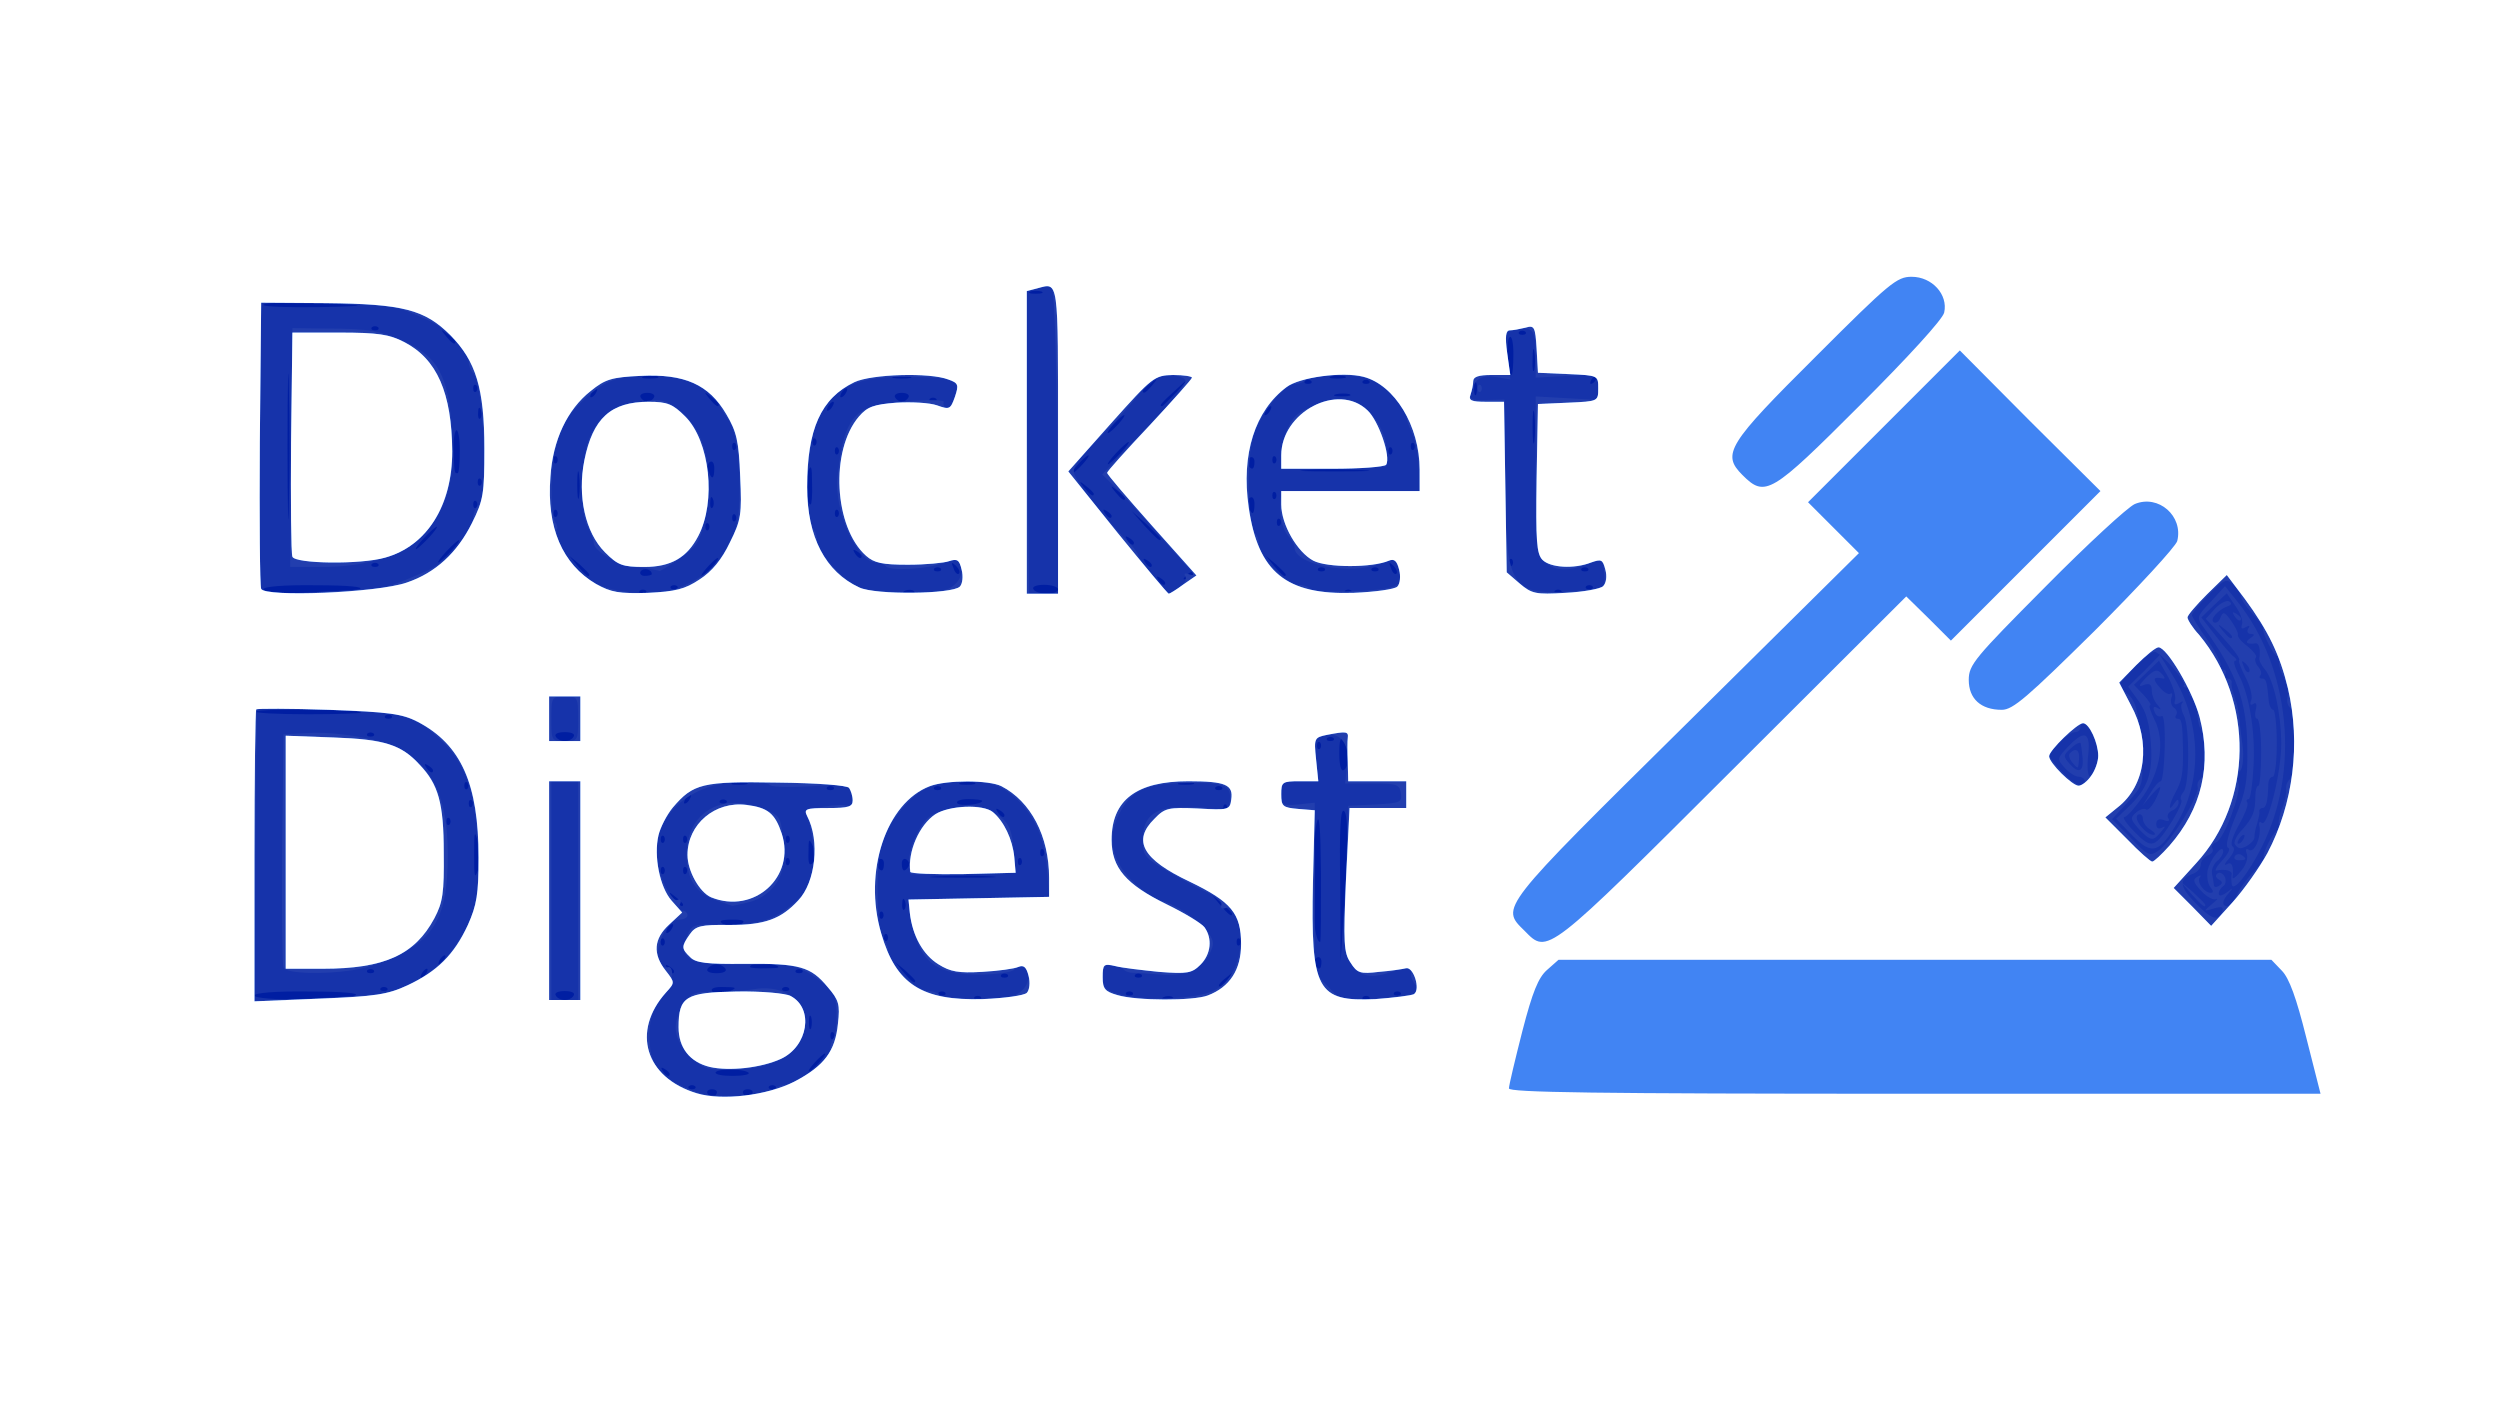 <!DOCTYPE svg PUBLIC "-//W3C//DTD SVG 20010904//EN" "http://www.w3.org/TR/2001/REC-SVG-20010904/DTD/svg10.dtd">
<svg version="1.0" xmlns="http://www.w3.org/2000/svg" width="560px" height="315px" viewBox="0 0 5600 3150" preserveAspectRatio="xMidYMid meet">
<rect x="0" y="0" width="5600" height="3150" fill="#808080" stroke="none"/>
<g id="layer101" fill="#001ea2" stroke="none">
 <path d="M0 1575 l0 -1575 2800 0 2800 0 0 1575 0 1575 -2800 0 -2800 0 0 -1575z"/>
 </g>
<g id="layer102" fill="#1633aa" stroke="none">
 <path d="M0 1575 l0 -1575 2800 0 2800 0 0 1575 0 1575 -2800 0 -2800 0 0 -1575z m1605 875 c3 -5 -1 -10 -10 -10 -9 0 -13 5 -10 10 3 6 8 10 10 10 2 0 7 -4 10 -10z m80 0 c3 -5 -1 -10 -10 -10 -9 0 -13 5 -10 10 3 6 8 10 10 10 2 0 7 -4 10 -10z m-128 -17 c-4 -3 -10 -3 -14 0 -3 4 0 7 7 7 7 0 10 -3 7 -7z m180 0 c-4 -3 -10 -3 -14 0 -3 4 0 7 7 7 7 0 10 -3 7 -7z m-237 -27 c0 -3 -5 -8 -12 -12 -7 -4 -8 -3 -4 4 7 12 16 16 16 8z m177 -3 c-10 -9 -68 -10 -74 -1 -2 5 15 8 38 8 23 0 39 -3 36 -7z m158 -23 c10 -11 16 -20 13 -20 -3 0 -13 9 -23 20 -10 11 -16 20 -13 20 3 0 13 -9 23 -20z m32 -67 c-4 -3 -7 0 -7 7 0 7 3 10 7 7 3 -4 3 -10 0 -14z m-50 -35 c-3 -7 -5 -2 -5 12 0 14 2 19 5 13 2 -7 2 -19 0 -25z m-1022 -48 c13 -5 -25 -9 -102 -9 -76 -1 -123 3 -123 9 0 12 196 12 225 0z m490 0 c4 -6 -5 -10 -20 -10 -15 0 -24 4 -20 10 3 6 12 10 20 10 8 0 17 -4 20 -10z m912 3 c-4 -3 -10 -3 -14 0 -3 4 0 7 7 7 7 0 10 -3 7 -7z m430 1 c-3 -3 -12 -4 -19 -1 -8 3 -5 6 6 6 11 1 17 -2 13 -5z m440 -1 c-4 -3 -10 -3 -14 0 -3 4 0 7 7 7 7 0 10 -3 7 -7z m-1432 -13 c17 -7 14 -9 -13 -9 -20 -1 -31 3 -27 9 7 12 13 12 40 0z m482 3 c-4 -3 -10 -3 -14 0 -3 4 0 7 7 7 7 0 10 -3 7 -7z m420 0 c-4 -3 -10 -3 -14 0 -3 4 0 7 7 7 7 0 10 -3 7 -7z m600 0 c-4 -3 -10 -3 -14 0 -3 4 0 7 7 7 7 0 10 -3 7 -7z m-2270 -10 c-4 -3 -10 -3 -14 0 -3 4 0 7 7 7 7 0 10 -3 7 -7z m900 0 c-4 -3 -10 -3 -14 0 -3 4 0 7 7 7 7 0 10 -3 7 -7z m984 -20 c13 -16 12 -17 -3 -4 -17 13 -22 21 -14 21 2 0 10 -8 17 -17z m-701 4 c0 -2 -10 -12 -22 -23 l-23 -19 19 23 c18 21 26 27 26 19z m-1095 -17 c3 -5 4 -10 1 -10 -3 0 -8 5 -11 10 -3 6 -4 10 -1 10 3 0 8 -4 11 -10z m1302 3 c-4 -3 -10 -3 -14 0 -3 4 0 7 7 7 7 0 10 -3 7 -7z m300 0 c-4 -3 -10 -3 -14 0 -3 4 0 7 7 7 7 0 10 -3 7 -7z m-1720 -10 c-4 -3 -10 -3 -14 0 -3 4 0 7 7 7 7 0 10 -3 7 -7z m673 3 c0 -3 -5 -8 -12 -12 -7 -4 -8 -3 -4 4 7 12 16 16 16 8z m115 -6 c-3 -5 -12 -10 -20 -10 -8 0 -17 5 -20 10 -4 6 5 10 20 10 15 0 24 -4 20 -10z m172 3 c-4 -3 -10 -3 -14 0 -3 4 0 7 7 7 7 0 10 -3 7 -7z m-62 -12 c-18 -7 -55 -4 -55 5 0 2 17 4 38 3 28 0 32 -2 17 -8z m1225 -7 c0 -8 -5 -12 -10 -9 -6 4 -8 11 -5 16 9 14 15 11 15 -7z m-1965 -4 c3 -5 4 -10 1 -10 -3 0 -8 5 -11 10 -3 6 -4 10 -1 10 3 0 8 -4 11 -10z m2016 -333 c-8 -8 -11 35 -9 163 l1 175 10 -163 c7 -119 6 -167 -2 -175z m-1524 286 c-4 -3 -7 0 -7 7 0 7 3 10 7 7 3 -4 3 -10 0 -14z m1290 0 c-4 -3 -7 0 -7 7 0 7 3 10 7 7 3 -4 3 -10 0 -14z m-790 -10 c-4 -3 -7 0 -7 7 0 7 3 10 7 7 3 -4 3 -10 0 -14z m972 -135 c-1 -109 -4 -141 -10 -113 -16 78 -11 265 8 265 2 0 2 -69 2 -152z m-1454 122 c3 -5 4 -10 1 -10 -3 0 -8 5 -11 10 -3 6 -4 10 -1 10 3 0 8 -4 11 -10z m155 -10 c11 -7 6 -10 -20 -10 -26 0 -31 3 -20 10 8 5 17 10 20 10 3 0 12 -5 20 -10z m317 -27 c-4 -3 -7 0 -7 7 0 7 3 10 7 7 3 -4 3 -10 0 -14z m783 4 c0 -2 -10 -12 -22 -23 l-23 -19 19 23 c18 21 26 27 26 19z m-733 -29 c-3 -8 -6 -5 -6 6 -1 11 2 17 5 13 3 -3 4 -12 1 -19z m-497 8 c0 -2 -8 -10 -17 -17 -16 -13 -17 -12 -4 4 13 16 21 21 21 13z m-459 -138 c-8 -30 -9 -28 -9 27 0 50 1 56 9 33 7 -17 7 -38 0 -60z m1147 75 c-32 -2 -86 -2 -120 0 -35 2 -9 3 57 3 66 0 94 -1 63 -3z m-731 -20 c-4 -3 -7 0 -7 7 0 7 3 10 7 7 3 -4 3 -10 0 -14z m50 0 c-4 -3 -7 0 -7 7 0 7 3 10 7 7 3 -4 3 -10 0 -14z m443 -9 c0 -8 -5 -12 -10 -9 -6 4 -8 11 -5 16 9 14 15 11 15 -7z m55 7 c3 -5 1 -12 -5 -16 -5 -3 -10 1 -10 9 0 18 6 21 15 7z m-268 -18 c-4 -3 -7 0 -7 7 0 7 3 10 7 7 3 -4 3 -10 0 -14z m55 -25 c-10 -22 -11 -21 -11 12 -1 26 2 31 11 22 8 -8 8 -17 0 -34z m465 25 c-4 -3 -7 0 -7 7 0 7 3 10 7 7 3 -4 3 -10 0 -14z m50 -20 c-4 -3 -7 0 -7 7 0 7 3 10 7 7 3 -4 3 -10 0 -14z m-850 -30 c-4 -3 -7 0 -7 7 0 7 3 10 7 7 3 -4 3 -10 0 -14z m50 0 c-4 -3 -7 0 -7 7 0 7 3 10 7 7 3 -4 3 -10 0 -14z m230 0 c-4 -3 -7 0 -7 7 0 7 3 10 7 7 3 -4 3 -10 0 -14z m-760 -40 c-4 -3 -7 0 -7 7 0 7 3 10 7 7 3 -4 3 -10 0 -14z m1243 -7 c0 -3 -5 -8 -12 -12 -7 -4 -8 -3 -4 4 7 12 16 16 16 8z m497 -23 c-4 -3 -7 0 -7 7 0 7 3 10 7 7 3 -4 3 -10 0 -14z m-1690 -10 c-4 -3 -7 0 -7 7 0 7 3 10 7 7 3 -4 3 -10 0 -14z m1143 1 c0 -2 -14 -4 -31 -4 -16 0 -28 4 -25 9 5 8 56 3 56 -5z m-655 -4 c3 -5 4 -10 1 -10 -3 0 -8 5 -11 10 -3 6 -4 10 -1 10 3 0 8 -4 11 -10z m82 3 c-4 -3 -10 -3 -14 0 -3 4 0 7 7 7 7 0 10 -3 7 -7z m-580 -40 c-4 -3 -7 0 -7 7 0 7 3 10 7 7 3 -4 3 -10 0 -14z m820 10 c-4 -3 -10 -3 -14 0 -3 4 0 7 7 7 7 0 10 -3 7 -7z m240 0 c-4 -3 -10 -3 -14 0 -3 4 0 7 7 7 7 0 10 -3 7 -7z m630 0 c-4 -3 -10 -3 -14 0 -3 4 0 7 7 7 7 0 10 -3 7 -7z m-1064 -10 c-7 -2 -21 -2 -30 0 -10 3 -4 5 12 5 17 0 24 -2 18 -5z m510 0 c-7 -2 -21 -2 -30 0 -10 3 -4 5 12 5 17 0 24 -2 18 -5z m490 0 c-7 -2 -21 -2 -30 0 -10 3 -4 5 12 5 17 0 24 -2 18 -5z m-1703 -27 c0 -3 -5 -8 -12 -12 -7 -4 -8 -3 -4 4 7 12 16 16 16 8z m2050 -29 c0 -12 -5 -29 -10 -37 -7 -11 -10 -3 -10 28 0 26 4 41 10 37 6 -3 10 -16 10 -28z m-63 -34 c-4 -3 -7 0 -7 7 0 7 3 10 7 7 3 -4 3 -10 0 -14z m-1672 -13 c4 -6 -5 -10 -20 -10 -15 0 -24 4 -20 10 3 6 12 10 20 10 8 0 17 -4 20 -10z m1702 3 c-4 -3 -10 -3 -14 0 -3 4 0 7 7 7 7 0 10 -3 7 -7z m-2150 -10 c-4 -3 -10 -3 -14 0 -3 4 0 7 7 7 7 0 10 -3 7 -7z m40 -40 c-4 -3 -10 -3 -14 0 -3 4 0 7 7 7 7 0 10 -3 7 -7z m-68 -7 c-7 -7 -229 -9 -236 -2 -4 3 49 6 117 6 68 0 121 -2 119 -4z m-4 -276 c13 -5 -23 -9 -97 -9 -73 -1 -118 3 -118 9 0 12 186 12 215 0z m642 3 c-4 -3 -10 -3 -14 0 -3 4 0 7 7 7 7 0 10 -3 7 -7z m600 1 c-3 -3 -12 -4 -19 -1 -8 3 -5 6 6 6 11 1 17 -2 13 -5z m323 -4 c0 -5 -14 -10 -31 -10 -17 0 -28 4 -24 10 3 6 17 10 31 10 13 0 24 -4 24 -10z m657 3 c-4 -3 -10 -3 -14 0 -3 4 0 7 7 7 7 0 10 -3 7 -7z m470 0 c-4 -3 -10 -3 -14 0 -3 4 0 7 7 7 7 0 10 -3 7 -7z m-1980 -10 c-4 -3 -10 -3 -14 0 -3 4 0 7 7 7 7 0 10 -3 7 -7z m2050 0 c-4 -3 -10 -3 -14 0 -3 4 0 7 7 7 7 0 10 -3 7 -7z m-957 -7 c0 -3 -5 -8 -12 -12 -7 -4 -8 -3 -4 4 7 12 16 16 16 8z m65 -24 c-3 -3 -11 0 -18 7 -9 10 -8 11 6 5 10 -3 15 -9 12 -12z m-1355 5 c0 -2 -10 -12 -22 -23 l-23 -19 19 23 c18 21 26 27 26 19z m140 -1 c0 -11 -19 -15 -25 -6 -3 5 1 10 9 10 9 0 16 -2 16 -4z m135 -16 c10 -11 16 -20 13 -20 -3 0 -13 9 -23 20 -10 11 -16 20 -13 20 3 0 13 -9 23 -20z m546 -3 c-10 -9 -11 -8 -5 6 3 10 9 15 12 12 3 -3 0 -11 -7 -18z m739 20 c0 -2 -10 -12 -22 -23 l-23 -19 19 23 c18 21 26 27 26 19z m241 -20 c-10 -9 -11 -8 -5 6 3 10 9 15 12 12 3 -3 0 -11 -7 -18z m-1014 6 c-4 -3 -10 -3 -14 0 -3 4 0 7 7 7 7 0 10 -3 7 -7z m860 0 c-4 -3 -10 -3 -14 0 -3 4 0 7 7 7 7 0 10 -3 7 -7z m120 0 c-4 -3 -10 -3 -14 0 -3 4 0 7 7 7 7 0 10 -3 7 -7z m470 0 c-4 -3 -10 -3 -14 0 -3 4 0 7 7 7 7 0 10 -3 7 -7z m-2710 -10 c-4 -3 -10 -3 -14 0 -3 4 0 7 7 7 7 0 10 -3 7 -7z m1733 3 c0 -3 -5 -8 -12 -12 -7 -4 -8 -3 -4 4 7 12 16 16 16 8z m807 -13 c-4 -3 -7 0 -7 7 0 7 3 10 7 7 3 -4 3 -10 0 -14z m-2740 -385 c-1 -73 -3 -14 -3 132 0 146 2 205 3 133 2 -73 2 -193 0 -265z m363 367 c13 -14 21 -25 18 -25 -2 0 -15 11 -28 25 -13 14 -21 25 -18 25 2 0 15 -11 28 -25z m920 11 c0 -3 -5 -8 -12 -12 -7 -4 -8 -3 -4 4 7 12 16 16 16 8z m-970 -41 c13 -14 21 -25 18 -25 -2 0 -15 11 -28 25 -13 14 -21 25 -18 25 2 0 15 -11 28 -25z m1580 11 c0 -3 -5 -8 -12 -12 -7 -4 -8 -3 -4 4 7 12 16 16 16 8z m60 -9 c0 -2 -15 -16 -32 -33 l-33 -29 29 33 c28 30 36 37 36 29z m-1013 -34 c-4 -3 -7 0 -7 7 0 7 3 10 7 7 3 -4 3 -10 0 -14z m1280 -10 c-4 -3 -7 0 -7 7 0 7 3 10 7 7 3 -4 3 -10 0 -14z m-1220 -10 c-4 -3 -7 0 -7 7 0 7 3 10 7 7 3 -4 3 -10 0 -14z m-400 -10 c-4 -3 -7 0 -7 7 0 7 3 10 7 7 3 -4 3 -10 0 -14z m630 0 c-4 -3 -7 0 -7 7 0 7 3 10 7 7 3 -4 3 -10 0 -14z m613 13 c0 -3 -5 -8 -12 -12 -7 -4 -8 -3 -4 4 7 12 16 16 16 8z m320 -27 c0 -11 -4 -18 -10 -14 -5 3 -7 12 -3 20 7 21 13 19 13 -6z m-1743 -6 c-4 -3 -7 0 -7 7 0 7 3 10 7 7 3 -4 3 -10 0 -14z m530 -5 c-3 -8 -6 -5 -6 6 -1 11 2 17 5 13 3 -3 4 -12 1 -19z m-300 -55 c-2 -16 -4 -5 -4 22 0 28 2 40 4 28 2 -13 2 -35 0 -50z m522 20 c0 -40 -2 -44 -10 -25 -8 21 -3 72 7 72 2 0 4 -21 3 -47z m701 33 c0 -2 -8 -10 -17 -17 -16 -13 -17 -12 -4 4 13 16 21 21 21 13z m337 -13 c-4 -3 -7 0 -7 7 0 7 3 10 7 7 3 -4 3 -10 0 -14z m-407 3 c0 -2 -8 -10 -17 -17 -16 -13 -17 -12 -4 4 13 16 21 21 21 13z m-1373 -33 c-4 -3 -7 0 -7 7 0 7 3 10 7 7 3 -4 3 -10 0 -14z m523 -24 c0 -11 -4 -18 -10 -14 -5 3 -7 12 -3 20 7 21 13 19 13 -6z m-570 -40 c0 -27 -4 -48 -8 -45 -4 3 -7 24 -6 48 2 49 2 48 9 48 3 0 5 -23 5 -51z m1395 31 c10 -11 16 -20 13 -20 -3 0 -13 9 -23 20 -10 11 -16 20 -13 20 3 0 13 -9 23 -20z m628 13 c-35 -2 -91 -2 -125 0 -35 2 -7 3 62 3 69 0 97 -1 63 -3z m-243 -19 c0 -8 -5 -12 -10 -9 -6 4 -8 11 -5 16 9 14 15 11 15 -7z m-1563 -11 c-4 -3 -7 0 -7 7 0 7 3 10 7 7 3 -4 3 -10 0 -14z m1263 -8 c13 -14 21 -25 18 -25 -2 0 -15 11 -28 25 -13 14 -21 25 -18 25 2 0 15 -11 28 -25z m347 8 c-4 -3 -7 0 -7 7 0 7 3 10 7 7 3 -4 3 -10 0 -14z m-980 -20 c-4 -3 -7 0 -7 7 0 7 3 10 7 7 3 -4 3 -10 0 -14z m1240 0 c-4 -3 -7 0 -7 7 0 7 3 10 7 7 3 -4 3 -10 0 -14z m-1470 -10 c-4 -3 -7 0 -7 7 0 7 3 10 7 7 3 -4 3 -10 0 -14z m1520 0 c-4 -3 -7 0 -7 7 0 7 3 10 7 7 3 -4 3 -10 0 -14z m270 -65 c-2 -18 -4 -6 -4 27 0 33 2 48 4 33 2 -15 2 -42 0 -60z m-1610 55 c-4 -3 -7 0 -7 7 0 7 3 10 7 7 3 -4 3 -10 0 -14z m678 -33 c10 -11 16 -20 13 -20 -3 0 -13 9 -23 20 -10 11 -16 20 -13 20 3 0 13 -9 23 -20z m-1428 -32 c-3 -8 -6 -5 -6 6 -1 11 2 17 5 13 3 -3 4 -12 1 -19z m1768 2 c3 -5 4 -10 1 -10 -3 0 -8 5 -11 10 -3 6 -4 10 -1 10 3 0 8 -4 11 -10z m-980 -10 c3 -5 4 -10 1 -10 -3 0 -8 5 -11 10 -3 6 -4 10 -1 10 3 0 8 -4 11 -10z m-255 -4 c0 -2 -8 -10 -17 -17 -16 -13 -17 -12 -4 4 13 16 21 21 21 13z m1026 -28 l29 -33 -32 29 c-31 28 -38 36 -30 36 2 0 16 -15 33 -32z m-1171 12 c3 -5 -3 -10 -15 -10 -12 0 -18 5 -15 10 3 6 10 10 15 10 5 0 12 -4 15 -10z m570 0 c3 -5 -3 -10 -15 -10 -12 0 -18 5 -15 10 3 6 10 10 15 10 5 0 12 -4 15 -10z m62 3 c-4 -3 -10 -3 -14 0 -3 4 0 7 7 7 7 0 10 -3 7 -7z m-762 -13 c3 -5 4 -10 1 -10 -3 0 -8 5 -11 10 -3 6 -4 10 -1 10 3 0 8 -4 11 -10z m560 0 c3 -5 4 -10 1 -10 -3 0 -8 5 -11 10 -3 6 -4 10 -1 10 3 0 8 -4 11 -10z m1128 3 c-7 -2 -21 -2 -30 0 -10 3 -4 5 12 5 17 0 24 -2 18 -5z m284 -25 c-3 -7 -5 -2 -5 12 0 14 2 19 5 13 2 -7 2 -19 0 -25z m-2240 5 c-4 -3 -7 0 -7 7 0 7 3 10 7 7 3 -4 3 -10 0 -14z m1514 0 c13 -16 12 -17 -3 -4 -10 7 -18 15 -18 17 0 8 8 3 21 -13z m356 -10 c-4 -3 -10 -3 -14 0 -3 4 0 7 7 7 7 0 10 -3 7 -7z m130 0 c-4 -3 -10 -3 -14 0 -3 4 0 7 7 7 7 0 10 -3 7 -7z m508 -3 c3 -5 4 -10 1 -10 -3 0 -8 5 -11 10 -3 6 -4 10 -1 10 3 0 8 -4 11 -10z m-2102 -7 c-7 -2 -21 -2 -30 0 -10 3 -4 5 12 5 17 0 24 -2 18 -5z m565 0 c-10 -2 -26 -2 -35 0 -10 3 -2 5 17 5 19 0 27 -2 18 -5z m975 0 c-7 -2 -21 -2 -30 0 -10 3 -4 5 12 5 17 0 24 -2 18 -5z m377 -50 c0 -27 -4 -43 -9 -37 -8 8 -4 84 5 84 2 0 4 -21 4 -47z m47 -5 c-2 -13 -4 -5 -4 17 -1 22 1 32 4 23 2 -10 2 -28 0 -40z m-2417 -22 c0 -2 -8 -10 -17 -17 -16 -13 -17 -12 -4 4 13 16 21 21 21 13z m2397 -23 c-4 -3 -10 -3 -14 0 -3 4 0 7 7 7 7 0 10 -3 7 -7z m-2570 -10 c-4 -3 -10 -3 -14 0 -3 4 0 7 7 7 7 0 10 -3 7 -7z m-52 -50 c-96 -7 -205 -7 -205 0 0 4 55 6 123 5 67 -1 104 -3 82 -5z m1538 -30 c-7 -2 -19 -2 -25 0 -7 3 -2 5 12 5 14 0 19 -2 13 -5z"/>
 </g>
<g id="layer103" fill="#223eae" stroke="none">
 <path d="M0 1575 l0 -1575 2800 0 2800 0 0 1575 0 1575 -2800 0 -2800 0 0 -1575z m1734 865 c5 -5 17 -10 26 -10 26 0 100 -58 100 -78 0 -10 3 -22 6 -25 10 -10 11 -80 2 -100 -5 -9 -27 -29 -49 -43 -31 -19 -52 -25 -97 -24 -180 4 -205 -5 -182 -65 9 -23 14 -25 67 -24 87 1 120 -7 163 -41 40 -31 53 -59 53 -109 0 -33 -10 -88 -17 -99 -6 -10 81 -25 95 -16 11 6 12 -27 1 -41 -4 -6 -18 -9 -32 -8 -69 7 -142 8 -146 1 -3 -4 -26 -8 -51 -8 -119 0 -203 67 -203 161 0 39 32 110 47 105 7 -3 10 1 6 10 -3 7 0 14 6 14 6 0 11 5 11 10 0 6 -9 10 -20 10 -24 0 -54 60 -45 90 4 12 12 19 19 17 18 -7 14 38 -5 59 -27 31 -35 57 -34 101 2 66 24 90 110 121 35 13 154 7 169 -8z m-883 -214 c61 -7 135 -55 171 -110 42 -65 50 -94 49 -186 -1 -138 -22 -211 -75 -264 -67 -67 -95 -74 -299 -77 l-122 -1 -3 327 -2 327 122 -5 c68 -3 139 -8 159 -11z m444 -231 l0 -245 -30 0 -30 0 0 245 0 245 30 0 30 0 0 -245z m994 224 c12 -11 17 -26 14 -39 -6 -23 -14 -25 -31 -8 -6 6 -41 11 -80 11 -86 0 -124 -24 -141 -87 -23 -88 -36 -81 142 -84 l157 -3 -5 -65 c-5 -76 -37 -136 -91 -173 -46 -32 -155 -27 -199 7 -39 31 -75 83 -82 118 -12 56 -9 192 5 206 6 6 12 21 12 31 0 25 63 87 88 87 12 0 23 4 26 8 3 5 41 9 85 9 64 0 84 -3 100 -18z m432 -1 c37 -19 59 -64 59 -122 0 -37 -18 -69 -35 -62 -8 3 -12 0 -9 -7 2 -7 -10 -18 -28 -26 -18 -8 -59 -30 -90 -48 -55 -32 -58 -36 -58 -72 0 -66 40 -83 164 -69 24 2 30 -1 31 -20 3 -34 -13 -40 -100 -38 -90 1 -123 17 -150 73 -25 51 -14 101 30 145 20 21 49 41 64 45 34 8 89 45 108 73 13 19 13 26 2 47 -19 35 -57 51 -109 46 -25 -2 -53 -4 -62 -4 -10 0 -20 -4 -23 -10 -4 -5 -15 -9 -26 -9 -14 0 -19 7 -19 28 0 23 6 30 33 38 56 17 178 13 218 -8z m449 7 c8 -5 8 -11 0 -20 -6 -7 -10 -17 -9 -21 3 -20 -3 -23 -28 -13 -55 22 -81 20 -103 -8 -20 -26 -21 -35 -15 -192 l5 -166 61 -3 c56 -3 60 -5 57 -25 -3 -20 -9 -22 -64 -22 l-61 0 5 -41 c5 -48 -14 -74 -51 -67 -22 4 -24 8 -19 54 l5 49 -42 0 c-38 0 -41 2 -41 28 0 26 2 27 38 24 l37 -4 0 190 0 191 30 31 c30 32 31 32 107 27 43 -3 83 -9 88 -12z m1808 -184 c3 -10 -2 -11 -19 -6 -24 7 -24 7 -4 -10 11 -9 15 -14 9 -11 -6 3 -21 -5 -33 -18 -18 -19 -20 -26 -9 -32 7 -4 10 -4 6 1 -9 9 9 35 24 35 7 0 6 -5 -1 -13 -6 -8 -8 -24 -6 -37 5 -25 35 -62 35 -43 0 6 -6 16 -14 22 -8 7 -13 20 -11 29 2 9 4 21 4 25 1 5 6 5 12 1 8 -5 8 -9 -1 -14 -8 -5 -8 -10 -2 -14 5 -3 12 1 16 9 3 8 1 17 -4 20 -6 4 -10 11 -10 17 0 6 7 5 18 -3 14 -11 15 -11 5 1 -16 17 -17 30 -3 30 6 0 14 -10 19 -22 5 -13 21 -36 37 -53 15 -16 26 -31 25 -33 -6 -6 22 -62 31 -62 5 0 7 -4 4 -9 -4 -5 -1 -22 5 -38 7 -15 11 -35 10 -45 -1 -9 3 -19 9 -23 13 -8 13 -152 0 -160 -6 -4 -8 -14 -6 -23 3 -10 -1 -30 -9 -46 -8 -15 -12 -32 -9 -37 3 -5 1 -9 -4 -9 -9 0 -35 -52 -33 -64 0 -3 -11 -18 -24 -32 -14 -15 -25 -32 -25 -37 0 -6 -8 -18 -17 -27 -16 -15 -20 -13 -55 22 -21 21 -38 41 -38 46 0 4 16 29 35 56 19 27 32 53 29 57 -3 5 0 9 6 9 6 0 8 5 5 10 -3 6 -1 10 4 10 6 0 10 3 10 8 -1 4 0 10 1 15 1 4 4 12 5 17 1 6 4 12 5 15 1 3 4 17 6 33 1 15 5 45 8 67 2 22 0 45 -6 52 -6 7 -8 20 -4 28 7 20 -32 125 -50 132 -8 3 -11 9 -8 14 3 5 -2 12 -10 15 -9 3 -16 13 -16 20 0 8 -8 18 -17 21 -33 12 -32 28 5 66 36 37 52 42 60 18z m-87 -207 c20 -32 34 -64 32 -70 -2 -7 0 -15 6 -19 13 -7 15 -101 3 -109 -5 -3 -9 -20 -10 -38 0 -18 -6 -34 -11 -36 -6 -2 -9 -8 -5 -13 3 -5 0 -9 -7 -9 -7 0 -10 -2 -7 -5 7 -7 -53 -75 -66 -75 -13 0 -76 61 -76 73 0 6 7 15 15 21 20 14 27 45 32 133 4 70 4 72 -31 110 l-35 38 42 42 c37 39 43 42 61 29 12 -7 37 -40 57 -72z m-221 -84 c0 -5 -6 -10 -13 -10 -8 0 -22 -9 -32 -20 -18 -20 -18 -21 10 -50 36 -37 49 -29 42 26 -4 43 5 59 17 28 9 -24 7 -47 -6 -77 -13 -27 -28 -36 -28 -17 0 6 -5 10 -12 10 -13 0 -58 39 -58 51 0 4 12 21 28 37 27 30 52 40 52 22z m-5 -52 c-1 -13 -3 -27 -4 -32 0 -5 -10 -1 -21 9 -19 17 -19 19 -4 36 20 23 32 17 29 -13z m-3370 -88 c0 -49 -1 -50 -30 -50 -29 0 -30 1 -30 50 0 49 0 50 30 50 30 0 30 -1 30 -50z m-440 -294 c23 -4 41 -11 103 -38 43 -19 102 -87 102 -118 0 -9 5 -21 12 -28 22 -22 12 -272 -12 -296 -6 -6 -10 -17 -10 -26 0 -23 -51 -75 -91 -93 -80 -35 -68 -33 -249 -37 l-125 -2 -3 313 c-1 173 0 320 3 328 4 11 28 13 128 7 67 -3 131 -8 142 -10z m690 -10 c49 -25 70 -48 99 -111 22 -48 15 -218 -11 -253 -11 -15 -22 -34 -25 -43 -4 -9 -27 -26 -52 -39 -54 -26 -152 -26 -200 -1 -42 23 -96 81 -102 110 -3 14 -8 33 -11 41 -10 28 -10 145 0 158 5 7 7 15 4 18 -3 4 2 23 12 43 35 67 84 95 173 99 51 2 73 -2 113 -22z m594 3 c12 -11 17 -26 14 -39 -6 -23 -4 -23 -40 -9 -35 14 -122 19 -129 7 -3 -4 -13 -8 -22 -8 -42 -1 -94 -116 -86 -190 10 -105 29 -144 77 -159 37 -13 168 -20 161 -10 -2 4 0 10 5 13 5 3 14 -7 19 -24 14 -40 5 -44 -103 -46 -110 -2 -167 22 -201 87 -28 55 -35 231 -11 256 4 3 7 14 7 24 0 25 58 89 93 104 16 7 66 12 112 12 68 1 88 -3 104 -18z m229 -324 c-2 -221 -7 -345 -13 -345 -5 0 -21 3 -34 7 l-23 6 3 338 4 339 33 0 33 0 -3 -345z m276 330 c10 -7 15 -18 11 -24 -4 -7 0 -8 10 -4 12 4 10 -2 -7 -19 -12 -14 -48 -54 -78 -88 -30 -34 -68 -75 -83 -90 l-28 -27 36 -39 c21 -21 64 -67 97 -101 33 -34 57 -66 53 -72 -3 -6 -21 -11 -40 -11 -27 0 -38 7 -56 33 -13 17 -39 48 -58 68 -106 109 -104 105 -87 136 13 25 62 85 115 139 12 12 21 25 21 29 0 8 62 83 70 84 3 0 13 -6 24 -14z m474 0 c19 -6 22 -12 17 -34 -9 -35 -8 -34 -46 -18 -64 26 -189 2 -189 -36 0 -6 -6 -18 -14 -26 -14 -16 -21 -48 -18 -83 2 -16 17 -18 158 -18 l155 0 -3 -52 c-1 -29 -8 -64 -15 -78 -7 -14 -13 -32 -13 -41 0 -17 -43 -60 -77 -78 -27 -14 -140 -15 -148 -1 -3 6 -15 10 -25 10 -24 0 -79 70 -93 118 -16 58 -12 200 6 219 4 3 7 14 7 24 0 25 63 89 88 89 11 0 23 4 26 9 7 10 151 7 184 -4z m470 1 c8 -4 8 -14 3 -58 -1 -4 -13 -3 -28 3 -50 20 -79 19 -102 -2 -20 -19 -21 -29 -21 -196 l0 -175 70 4 70 4 0 -29 0 -29 -70 4 -70 4 0 -52 c0 -55 -7 -64 -47 -56 -21 4 -23 8 -17 58 l7 54 -29 -5 c-34 -6 -49 2 -58 31 -6 19 -2 21 34 20 l40 -1 1 179 c2 241 12 259 146 251 34 -2 66 -6 71 -9z"/>
 <path d="M1544 2363 c-37 -37 -40 -72 -10 -117 13 -21 23 -25 63 -24 27 1 67 -2 90 -6 81 -14 137 41 109 108 -18 44 -73 70 -155 72 -59 1 -65 -1 -97 -33z"/>
 <path d="M1602 2016 c-44 -16 -64 -48 -64 -101 0 -96 79 -142 175 -102 39 17 38 15 42 107 3 46 -29 87 -74 100 -20 5 -38 9 -41 9 -3 -1 -20 -7 -38 -13z"/>
 <path d="M635 2167 c-3 -7 -4 -127 -3 -267 l3 -255 55 -3 c61 -4 161 13 200 33 80 42 113 111 113 240 0 152 -35 203 -173 249 -56 19 -189 21 -195 3z"/>
 <path d="M2039 1958 c-7 -26 -2 -59 16 -92 19 -36 28 -43 73 -54 46 -11 57 -11 88 4 42 20 51 35 55 94 l4 45 -117 3 c-65 1 -118 1 -119 0z"/>
 <path d="M4909 2003 l-24 -28 28 24 c15 14 27 26 27 28 0 8 -8 1 -31 -24z"/>
 <path d="M4999 1980 c-1 -8 -1 -18 0 -22 1 -8 -16 -12 -34 -8 -5 1 0 -9 13 -23 13 -14 19 -26 13 -28 -7 -3 0 -29 16 -69 23 -54 28 -80 27 -150 0 -107 -24 -174 -99 -276 -15 -20 -14 -24 17 -56 l32 -35 29 36 c117 147 140 378 53 549 -31 61 -65 103 -67 82z m34 -67 c-4 -10 -2 -14 5 -9 12 7 28 -30 23 -54 -2 -8 1 -11 5 -7 13 13 44 -112 44 -176 0 -68 -17 -145 -37 -168 -8 -9 -13 -20 -12 -25 3 -18 -1 -34 -8 -33 -20 3 -26 -2 -13 -11 11 -7 11 -10 2 -10 -7 0 -10 -5 -6 -12 5 -7 3 -8 -6 -3 -8 5 -11 3 -8 -6 3 -8 -4 -27 -15 -42 l-19 -28 -29 27 -28 27 32 41 c17 23 36 44 42 48 5 4 6 8 2 8 -5 0 -2 12 6 28 25 46 39 128 35 206 -2 42 -7 76 -11 76 -5 0 -6 4 -3 8 3 5 -6 27 -19 50 -14 25 -20 44 -14 48 6 4 3 14 -8 27 -10 11 -12 17 -5 13 11 -7 16 4 13 29 -1 6 8 0 18 -13 12 -13 17 -30 14 -39z"/>
 <path d="M5006 1918 c3 -5 10 -6 15 -3 13 9 11 12 -6 12 -8 0 -12 -4 -9 -9z"/>
 <path d="M5006 1891 c-3 -5 4 -20 17 -33 24 -27 29 -41 29 -75 0 -13 3 -23 7 -23 3 0 6 -34 6 -75 0 -41 -4 -75 -9 -75 -4 0 -6 -9 -3 -20 3 -13 1 -18 -6 -13 -6 4 -8 0 -4 -9 3 -9 -3 -32 -13 -51 -10 -19 -17 -37 -14 -39 2 -3 -14 -25 -36 -49 l-39 -43 21 -23 c11 -12 26 -19 31 -16 7 4 6 8 -3 11 -22 8 -41 30 -31 36 5 3 12 -2 15 -11 6 -14 9 -13 24 8 9 13 16 27 15 31 -2 4 8 16 22 26 13 11 22 22 18 25 -3 4 -1 13 5 20 7 8 9 17 5 20 -3 4 -2 7 4 7 9 0 11 6 15 50 1 11 6 20 10 20 4 0 8 34 8 75 0 41 -4 75 -9 75 -6 0 -10 8 -10 18 -1 38 -5 52 -13 52 -4 0 -8 3 -7 8 1 4 -2 16 -5 27 -4 11 -6 24 -6 29 2 9 -19 26 -32 26 -4 0 -9 -4 -12 -9z m19 -11 c3 -5 4 -10 1 -10 -3 0 -8 5 -11 10 -3 6 -4 10 -1 10 3 0 8 -4 11 -10z m6 -393 c-10 -9 -11 -8 -5 6 3 10 9 15 12 12 3 -3 0 -11 -7 -18z m-31 -61 c0 -2 -8 -10 -17 -17 -16 -13 -17 -12 -4 4 13 16 21 21 21 13z"/>
 <path d="M5004 1378 c-4 -7 -3 -8 4 -4 7 4 12 9 12 12 0 8 -9 4 -16 -8z"/>
 <path d="M4776 1871 l-36 -37 26 -25 c44 -41 57 -76 52 -143 -3 -44 -10 -71 -27 -95 l-24 -33 36 -35 35 -36 30 48 c61 99 66 227 12 323 -43 74 -59 79 -104 33z m91 -34 c13 -22 22 -41 19 -45 -3 -3 -1 -11 5 -18 14 -17 14 -146 1 -171 -6 -11 -8 -24 -4 -28 4 -5 1 -5 -7 0 -9 5 -12 3 -9 -6 3 -8 -4 -31 -15 -52 l-21 -37 -28 27 -28 27 22 23 c12 13 18 23 14 23 -3 0 1 14 10 32 24 47 14 114 -25 171 -18 26 -37 47 -42 47 -6 0 4 15 23 34 38 39 45 36 85 -27z"/>
 <path d="M4791 1857 c-19 -22 -20 -25 -6 -37 8 -7 18 -10 22 -7 3 4 12 -5 20 -19 18 -37 16 -40 -8 -13 l-20 24 17 -27 c9 -16 20 -28 24 -28 4 0 8 -34 9 -76 1 -46 -2 -74 -7 -70 -6 3 -13 -1 -16 -10 -4 -10 -2 -13 7 -8 9 5 9 4 0 -7 -7 -7 -13 -22 -13 -32 0 -14 -5 -17 -17 -13 -14 6 -13 2 4 -16 19 -18 25 -20 35 -9 7 7 9 12 3 11 -22 -5 -24 1 -8 19 9 11 20 18 25 15 4 -3 5 1 2 9 -3 8 0 18 5 22 6 3 9 11 6 16 -4 5 -2 9 3 9 9 0 11 9 12 73 0 51 -2 65 -18 94 -14 26 -16 45 -2 23 7 -10 10 -11 10 -2 0 7 -7 15 -15 18 -8 4 -12 11 -8 17 4 6 0 8 -10 4 -11 -4 -17 -1 -17 9 0 9 5 12 13 8 8 -5 8 -2 -2 9 -18 22 -23 22 -50 -6z m27 2 c-10 -5 -18 -17 -18 -25 0 -8 -5 -12 -11 -9 -12 8 17 45 35 45 6 0 3 -5 -6 -11z"/>
 <path d="M4641 1707 c-6 -8 -8 -17 -4 -20 12 -13 22 -7 20 13 -2 24 -1 24 -16 7z"/>
 <path d="M652 1003 l3 -268 75 1 c98 0 125 5 182 32 76 36 97 84 102 232 6 175 -97 270 -293 270 l-71 0 2 -267z"/>
 <path d="M1430 1271 c-48 -7 -100 -36 -100 -55 0 -6 -6 -23 -14 -37 -18 -34 -15 -155 5 -199 23 -51 50 -70 110 -79 49 -8 57 -7 88 16 60 46 81 128 60 239 -10 56 -15 65 -54 93 -24 17 -45 30 -47 30 -1 -1 -23 -5 -48 -8z"/>
 <path d="M2870 1021 c0 -17 7 -46 16 -65 14 -28 27 -37 69 -50 36 -12 59 -14 76 -8 42 16 77 71 75 117 l-1 30 -117 3 -118 3 0 -30z"/>
 <path d="M3310 870 c0 -7 3 -10 7 -7 3 4 3 10 0 14 -4 3 -7 0 -7 -7z"/>
 </g>
<g id="layer104" fill="#4184f3" stroke="none">
 <path d="M0 1575 l0 -1575 2800 0 2800 0 0 1575 0 1575 -2800 0 -2800 0 0 -1575z m1779 848 c67 -35 92 -68 98 -130 5 -43 2 -53 -23 -82 -38 -46 -63 -53 -186 -52 -84 1 -110 -2 -122 -15 -20 -19 -20 -24 -1 -51 13 -19 25 -22 89 -21 79 0 115 -13 154 -55 39 -41 49 -134 20 -189 -8 -16 -3 -18 47 -18 46 0 55 -3 55 -17 0 -10 -4 -22 -8 -28 -4 -6 -73 -11 -160 -12 -169 -3 -189 2 -235 56 -14 17 -28 45 -32 62 -11 47 3 116 29 146 l24 27 -29 27 c-35 32 -37 66 -8 103 21 27 21 27 1 49 -78 87 -47 191 69 226 56 17 157 5 218 -26z m-866 -216 c66 -31 104 -68 135 -135 20 -45 24 -69 24 -151 0 -165 -39 -253 -136 -304 -35 -18 -63 -22 -199 -27 -87 -3 -161 -3 -163 -1 -2 2 -4 151 -4 329 l0 325 145 -6 c125 -5 153 -9 198 -30z m387 -212 l0 -245 -35 0 -35 0 0 245 0 245 35 0 35 0 0 -245z m1000 229 c6 -6 8 -23 4 -38 -5 -20 -11 -25 -23 -20 -9 4 -45 9 -81 11 -53 3 -71 0 -98 -17 -34 -21 -58 -63 -64 -115 l-3 -30 158 -3 157 -3 0 -42 c0 -94 -41 -172 -107 -206 -28 -14 -123 -14 -160 0 -98 37 -150 192 -109 330 33 114 91 151 228 147 48 -2 92 -8 98 -14z m405 6 c50 -19 75 -58 75 -115 0 -69 -22 -95 -115 -140 -106 -50 -129 -92 -79 -141 23 -24 31 -26 97 -23 69 4 72 3 75 -20 5 -33 -12 -41 -96 -41 -116 0 -172 42 -172 131 0 63 32 100 124 145 39 19 77 42 84 51 18 25 15 60 -9 84 -19 19 -29 21 -93 16 -39 -4 -83 -9 -98 -13 -26 -6 -28 -4 -28 25 0 26 5 32 33 40 43 13 170 13 202 1z m462 -3 c16 -10 -1 -63 -18 -58 -8 2 -35 6 -60 8 -42 5 -49 3 -64 -21 -15 -22 -16 -44 -10 -186 l8 -160 63 0 64 0 0 -30 0 -30 -65 0 -65 0 -1 -42 c-1 -24 -1 -49 0 -55 2 -15 -4 -15 -46 -7 -29 6 -30 7 -25 55 l5 49 -42 0 c-39 0 -41 2 -41 29 0 27 3 30 38 33 l37 3 -4 162 c-5 242 9 267 140 261 41 -3 80 -8 86 -11z m1912 -316 c58 -110 75 -245 46 -369 -18 -75 -44 -129 -97 -201 l-40 -53 -44 43 c-24 24 -44 47 -44 52 0 5 11 23 26 39 123 148 121 373 -7 512 l-50 55 42 42 42 43 48 -53 c26 -29 61 -79 78 -110z m-220 -16 c73 -83 96 -182 68 -289 -16 -59 -73 -156 -92 -156 -6 0 -28 18 -50 40 l-38 39 26 50 c46 84 34 181 -30 230 l-27 22 49 49 c27 28 52 50 56 50 4 0 21 -16 38 -35z m-175 -157 c9 -12 16 -32 16 -45 0 -29 -20 -73 -34 -73 -13 0 -76 61 -76 74 0 15 52 66 66 66 7 0 20 -10 28 -22z m-3384 -128 l0 -50 -35 0 -35 0 0 50 0 50 35 0 35 0 0 -50z m-389 -305 c65 -22 113 -67 146 -133 26 -52 28 -66 28 -167 0 -135 -19 -196 -76 -254 -58 -58 -107 -70 -279 -72 l-145 -1 -3 313 c-1 173 0 320 3 328 8 19 260 9 326 -14z m656 -7 c28 -18 50 -45 68 -83 25 -50 27 -63 23 -148 -3 -79 -8 -100 -31 -139 -39 -67 -94 -91 -192 -86 -64 3 -79 7 -112 34 -52 41 -85 110 -90 192 -9 114 27 196 102 240 34 19 52 22 116 20 62 -3 83 -8 116 -30z m583 16 c6 -6 8 -23 4 -38 -5 -22 -10 -25 -28 -19 -11 4 -53 8 -92 8 -58 0 -76 -4 -94 -20 -72 -64 -81 -236 -16 -312 19 -22 33 -27 84 -31 33 -2 74 0 91 6 28 10 30 9 40 -19 9 -27 8 -31 -15 -39 -41 -16 -172 -12 -210 6 -75 36 -106 105 -106 235 0 112 41 190 117 225 36 17 208 15 225 -2z m220 -329 c0 -366 2 -352 -47 -339 l-23 6 0 339 0 339 35 0 35 0 0 -345z m281 324 l29 -20 -100 -112 c-55 -62 -100 -114 -100 -118 0 -3 43 -51 95 -106 52 -56 95 -104 95 -107 0 -3 -19 -6 -42 -6 -42 1 -46 4 -139 108 l-96 108 110 137 c61 75 113 137 115 137 2 0 17 -9 33 -21z m479 5 c6 -6 8 -23 4 -38 -5 -20 -11 -25 -23 -20 -37 16 -138 16 -169 0 -36 -19 -72 -81 -72 -126 l0 -30 155 0 155 0 0 -48 c0 -98 -56 -190 -126 -208 -46 -12 -143 1 -172 23 -71 53 -102 150 -85 269 21 146 84 197 235 192 48 -2 92 -8 98 -14z m461 -1 c7 -7 9 -22 5 -37 -6 -23 -9 -24 -32 -16 -38 15 -91 12 -109 -6 -13 -14 -15 -41 -13 -182 l3 -167 68 -3 c67 -3 67 -3 67 -32 0 -29 0 -29 -67 -32 l-68 -3 -3 -54 c-3 -49 -5 -53 -25 -47 -12 3 -28 6 -35 6 -9 0 -11 13 -6 50 l7 50 -42 0 c-29 0 -41 4 -41 14 0 8 -3 21 -6 30 -5 13 2 16 34 16 l41 0 3 191 3 191 29 25 c27 23 36 25 102 21 41 -2 79 -9 85 -15z"/>
 <path d="M1590 2390 c-45 -11 -70 -43 -70 -89 0 -69 16 -78 130 -80 56 -1 110 4 121 10 53 28 39 113 -22 141 -44 20 -115 28 -159 18z"/>
 <path d="M1593 2010 c-26 -11 -53 -59 -53 -95 0 -69 62 -121 132 -112 48 6 64 19 79 64 32 97 -62 182 -158 143z"/>
 <path d="M640 1909 l0 -261 108 4 c113 4 151 16 192 61 42 44 54 86 54 197 1 90 -2 111 -21 147 -44 82 -112 113 -250 113 l-83 0 0 -261z"/>
 <path d="M2039 1953 c-6 -45 20 -105 56 -129 31 -20 107 -23 129 -5 25 21 44 61 48 101 l3 35 -117 3 c-65 1 -118 -1 -119 -5z"/>
 <path d="M655 1247 c-3 -7 -4 -123 -3 -257 l3 -245 105 0 c87 0 112 4 145 21 74 38 107 114 108 245 0 122 -57 212 -150 238 -55 16 -202 14 -208 -2z"/>
 <path d="M1355 1237 c-44 -44 -62 -126 -46 -206 19 -94 59 -131 144 -131 42 0 54 5 82 33 55 55 70 190 29 268 -25 48 -61 69 -121 69 -49 0 -59 -4 -88 -33z"/>
 <path d="M2870 1020 c0 -97 127 -164 193 -101 25 23 53 104 42 122 -4 5 -58 9 -121 9 l-114 0 0 -30z"/>
 </g>
<g id="layer105" fill="#ffffff" stroke="none">
 <path d="M0 1575 l0 -1575 2800 0 2800 0 0 1575 0 1575 -2800 0 -2800 0 0 -1575z m1779 848 c67 -35 92 -68 98 -130 5 -43 2 -53 -23 -82 -38 -46 -63 -53 -186 -52 -84 1 -110 -2 -122 -15 -20 -19 -20 -24 -1 -51 13 -19 25 -22 89 -21 79 0 115 -13 154 -55 39 -41 49 -134 20 -189 -8 -16 -3 -18 47 -18 46 0 55 -3 55 -17 0 -10 -4 -22 -8 -28 -4 -6 -73 -11 -160 -12 -169 -3 -189 2 -235 56 -14 17 -28 45 -32 62 -11 47 3 116 29 146 l24 27 -29 27 c-35 32 -37 66 -8 103 21 27 21 27 1 49 -78 87 -47 191 69 226 56 17 157 5 218 -26z m3387 -99 c-22 -88 -38 -133 -55 -150 l-23 -24 -798 0 -799 0 -26 23 c-19 17 -32 48 -55 137 -16 63 -30 121 -30 128 0 9 188 12 909 12 l909 0 -32 -126z m-4253 -117 c66 -31 104 -68 135 -135 20 -45 24 -69 24 -151 0 -165 -39 -253 -136 -304 -35 -18 -63 -22 -199 -27 -87 -3 -161 -3 -163 -1 -2 2 -4 151 -4 329 l0 325 145 -6 c125 -5 153 -9 198 -30z m387 -212 l0 -245 -35 0 -35 0 0 245 0 245 35 0 35 0 0 -245z m1000 229 c6 -6 8 -23 4 -38 -5 -20 -11 -25 -23 -20 -9 4 -45 9 -81 11 -53 3 -71 0 -98 -17 -34 -21 -58 -63 -64 -115 l-3 -30 158 -3 157 -3 0 -42 c0 -94 -41 -172 -107 -206 -28 -14 -123 -14 -160 0 -98 37 -150 192 -109 330 33 114 91 151 228 147 48 -2 92 -8 98 -14z m405 6 c50 -19 75 -58 75 -115 0 -69 -22 -95 -115 -140 -106 -50 -129 -92 -79 -141 23 -24 31 -26 97 -23 69 4 72 3 75 -20 5 -33 -12 -41 -96 -41 -116 0 -172 42 -172 131 0 63 32 100 124 145 39 19 77 42 84 51 18 25 15 60 -9 84 -19 19 -29 21 -93 16 -39 -4 -83 -9 -98 -13 -26 -6 -28 -4 -28 25 0 26 5 32 33 40 43 13 170 13 202 1z m462 -3 c16 -10 -1 -63 -18 -58 -8 2 -35 6 -60 8 -42 5 -49 3 -64 -21 -15 -22 -16 -44 -10 -186 l8 -160 63 0 64 0 0 -30 0 -30 -65 0 -65 0 -1 -42 c-1 -24 -1 -49 0 -55 2 -15 -4 -15 -46 -7 -29 6 -30 7 -25 55 l5 49 -42 0 c-39 0 -41 2 -41 29 0 27 3 30 38 33 l37 3 -4 162 c-5 242 9 267 140 261 41 -3 80 -8 86 -11z m715 -504 l388 -387 50 49 50 50 168 -168 167 -167 -158 -157 -157 -158 -170 170 -170 170 57 57 57 57 -387 383 c-421 416 -416 410 -362 463 52 53 47 57 467 -362z m1197 188 c58 -110 75 -245 46 -369 -18 -75 -44 -129 -97 -201 l-40 -53 -44 43 c-24 24 -44 47 -44 52 0 5 11 23 26 39 123 148 121 373 -7 512 l-50 55 42 42 42 43 48 -53 c26 -29 61 -79 78 -110z m-220 -16 c73 -83 96 -182 68 -289 -16 -59 -73 -156 -92 -156 -6 0 -28 18 -50 40 l-38 39 26 50 c46 84 34 181 -30 230 l-27 22 49 49 c27 28 52 50 56 50 4 0 21 -16 38 -35z m-175 -157 c9 -12 16 -32 16 -45 0 -29 -20 -73 -34 -73 -13 0 -76 61 -76 74 0 15 52 66 66 66 7 0 20 -10 28 -22z m-3384 -128 l0 -50 -35 0 -35 0 0 50 0 50 35 0 35 0 0 -50z m3392 -197 c98 -98 181 -188 185 -201 14 -56 -42 -105 -95 -83 -16 7 -106 90 -200 185 -159 160 -172 175 -172 209 0 42 27 67 74 67 25 0 57 -28 208 -177z m-3781 -108 c65 -22 113 -67 146 -133 26 -52 28 -66 28 -167 0 -135 -19 -196 -76 -254 -58 -58 -107 -70 -279 -72 l-145 -1 -3 313 c-1 173 0 320 3 328 8 19 260 9 326 -14z m656 -7 c28 -18 50 -45 68 -83 25 -50 27 -63 23 -148 -3 -79 -8 -100 -31 -139 -39 -67 -94 -91 -192 -86 -64 3 -79 7 -112 34 -52 41 -85 110 -90 192 -9 114 27 196 102 240 34 19 52 22 116 20 62 -3 83 -8 116 -30z m583 16 c6 -6 8 -23 4 -38 -5 -22 -10 -25 -28 -19 -11 4 -53 8 -92 8 -58 0 -76 -4 -94 -20 -72 -64 -81 -236 -16 -312 19 -22 33 -27 84 -31 33 -2 74 0 91 6 28 10 30 9 40 -19 9 -27 8 -31 -15 -39 -41 -16 -172 -12 -210 6 -75 36 -106 105 -106 235 0 112 41 190 117 225 36 17 208 15 225 -2z m220 -329 c0 -366 2 -352 -47 -339 l-23 6 0 339 0 339 35 0 35 0 0 -345z m281 324 l29 -20 -100 -112 c-55 -62 -100 -114 -100 -118 0 -3 43 -51 95 -106 52 -56 95 -104 95 -107 0 -3 -19 -6 -42 -6 -42 1 -46 4 -139 108 l-96 108 110 137 c61 75 113 137 115 137 2 0 17 -9 33 -21z m479 5 c6 -6 8 -23 4 -38 -5 -20 -11 -25 -23 -20 -37 16 -138 16 -169 0 -36 -19 -72 -81 -72 -126 l0 -30 155 0 155 0 0 -48 c0 -98 -56 -190 -126 -208 -46 -12 -143 1 -172 23 -71 53 -102 150 -85 269 21 146 84 197 235 192 48 -2 92 -8 98 -14z m461 -1 c7 -7 9 -22 5 -37 -6 -23 -9 -24 -32 -16 -38 15 -91 12 -109 -6 -13 -14 -15 -41 -13 -182 l3 -167 68 -3 c67 -3 67 -3 67 -32 0 -29 0 -29 -67 -32 l-68 -3 -3 -54 c-3 -49 -5 -53 -25 -47 -12 3 -28 6 -35 6 -9 0 -11 13 -6 50 l7 50 -42 0 c-29 0 -41 4 -41 14 0 8 -3 21 -6 30 -5 13 2 16 34 16 l41 0 3 191 3 191 29 25 c27 23 36 25 102 21 41 -2 79 -9 85 -15z m575 -405 c108 -108 186 -193 189 -208 9 -40 -27 -80 -73 -80 -33 0 -49 13 -214 178 -198 197 -212 219 -165 266 51 51 64 43 263 -156z"/>
 <path d="M1590 2390 c-45 -11 -70 -43 -70 -89 0 -69 16 -78 130 -80 56 -1 110 4 121 10 53 28 39 113 -22 141 -44 20 -115 28 -159 18z"/>
 <path d="M1593 2010 c-26 -11 -53 -59 -53 -95 0 -69 62 -121 132 -112 48 6 64 19 79 64 32 97 -62 182 -158 143z"/>
 <path d="M640 1909 l0 -261 108 4 c113 4 151 16 192 61 42 44 54 86 54 197 1 90 -2 111 -21 147 -44 82 -112 113 -250 113 l-83 0 0 -261z"/>
 <path d="M2039 1953 c-6 -45 20 -105 56 -129 31 -20 107 -23 129 -5 25 21 44 61 48 101 l3 35 -117 3 c-65 1 -118 -1 -119 -5z"/>
 <path d="M655 1247 c-3 -7 -4 -123 -3 -257 l3 -245 105 0 c87 0 112 4 145 21 74 38 107 114 108 245 0 122 -57 212 -150 238 -55 16 -202 14 -208 -2z"/>
 <path d="M1355 1237 c-44 -44 -62 -126 -46 -206 19 -94 59 -131 144 -131 42 0 54 5 82 33 55 55 70 190 29 268 -25 48 -61 69 -121 69 -49 0 -59 -4 -88 -33z"/>
 <path d="M2870 1020 c0 -97 127 -164 193 -101 25 23 53 104 42 122 -4 5 -58 9 -121 9 l-114 0 0 -30z"/>
 </g>

</svg>
